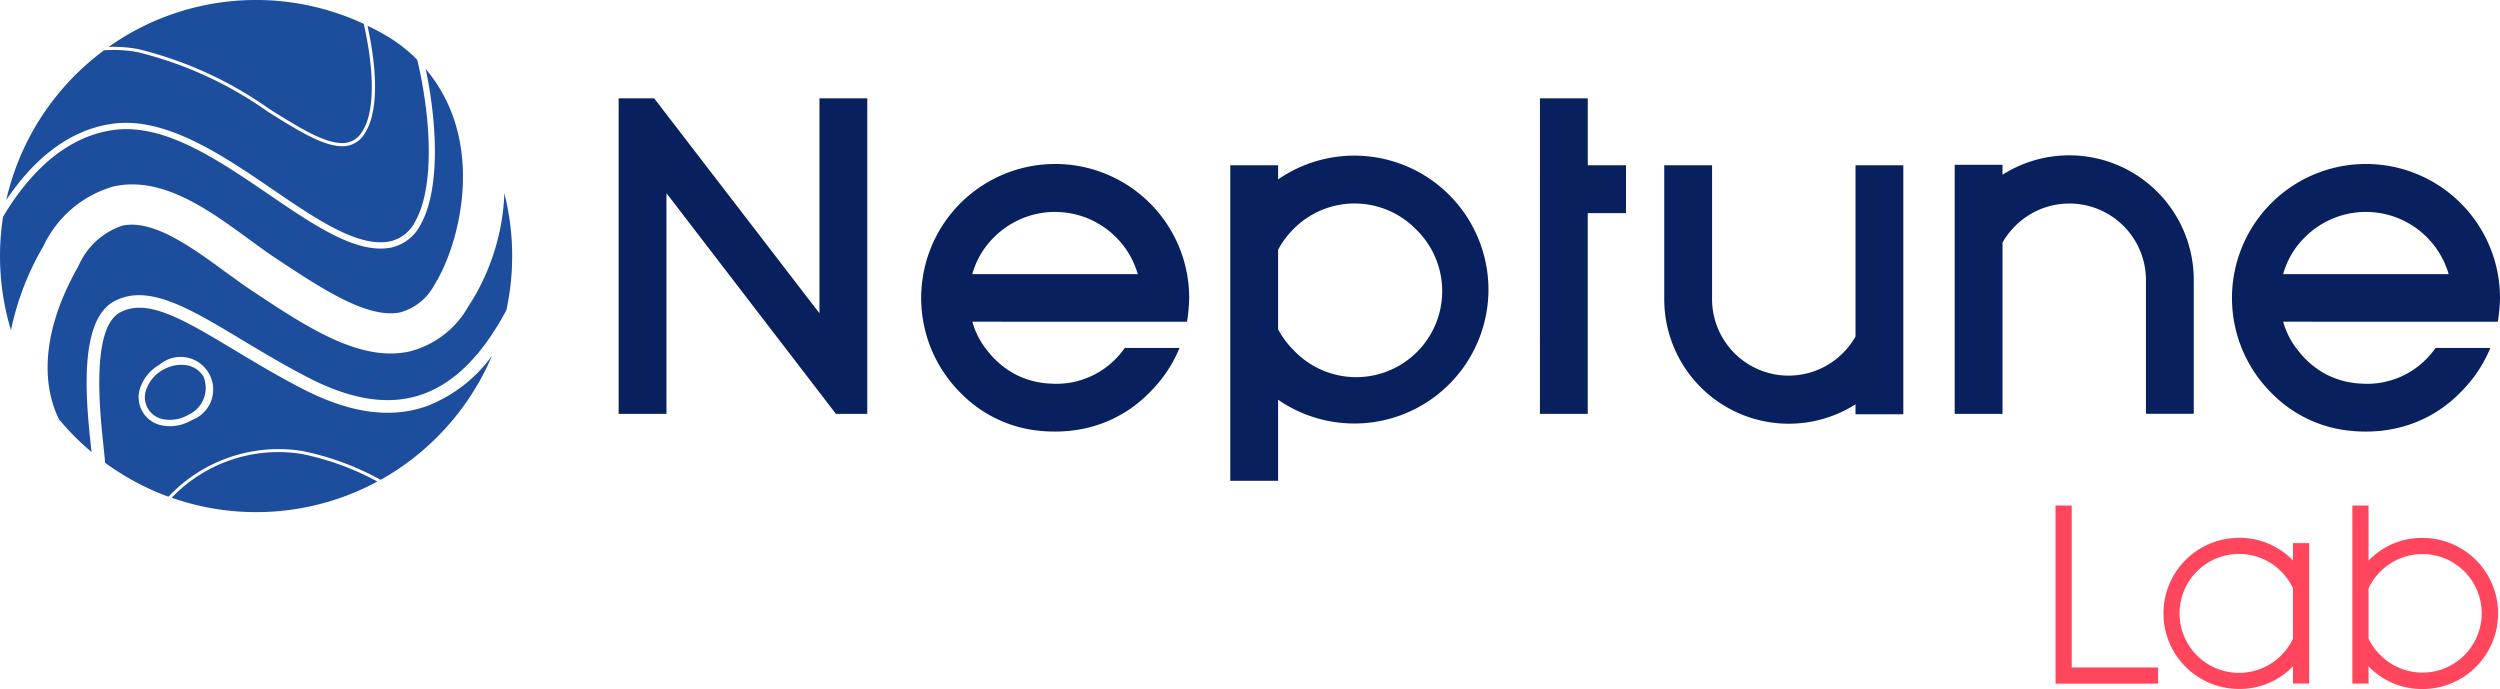 <svg xmlns="http://www.w3.org/2000/svg" width="139.802" height="38.531" viewBox="0 0 139.802 38.531">
  <g id="Group_10295" data-name="Group 10295" transform="translate(-2360 -3759)">
    <g id="Group_2" data-name="Group 2" transform="translate(2474.947 3787.27)">
      <path id="Path_6" data-name="Path 6" d="M327.318,81.5v9.959h5.735v-.906h-4.829V81.5Z" transform="translate(-327.318 -81.499)" fill="#ff465d"/>
      <path id="Path_7" data-name="Path 7" d="M351.749,86.946h.905V94.8h-.905v-.966a4.121,4.121,0,0,1-3.018,1.267,4.225,4.225,0,0,1,0-8.45,4.12,4.12,0,0,1,3.018,1.268Zm0,2.523a3.524,3.524,0,0,0-.664-.942,3.326,3.326,0,1,0,0,4.7,3.353,3.353,0,0,0,.664-.93Z" transform="translate(-338.47 -84.845)" fill="#ff465d"/>
      <path id="Path_8" data-name="Path 8" d="M375.49,84.577a4.121,4.121,0,0,1,3.018-1.267,4.225,4.225,0,0,1,0,8.45,4.12,4.12,0,0,1-3.018-1.268v.966h-.906V81.5h.906Zm0,4.37a3.233,3.233,0,0,0,.676.93,3.314,3.314,0,1,0,0-4.7,3.4,3.4,0,0,0-.676.942Z" transform="translate(-357.985 -81.499)" fill="#ff465d"/>
    </g>
    <g id="Group_3" data-name="Group 3" transform="translate(2394.596 3764.498)">
      <path id="Path_1" data-name="Path 1" d="M109.744,27.676V15.656h2.674V33.3h-1.754L101.188,20.96V33.3H98.514V15.656H100.5Z" transform="translate(-98.515 -15.655)" fill="#08205e"/>
      <path id="Path_2" data-name="Path 2" d="M198.58,26.118a7.5,7.5,0,0,1,11.764,6.16,7.5,7.5,0,0,1-11.764,6.16v4.535h-2.674V25.327h2.674Zm0,3.936V34.5a4.944,4.944,0,0,0,.877,1.176,4.81,4.81,0,1,0,6.8-6.8,4.8,4.8,0,0,0-6.8,0,4.951,4.951,0,0,0-.877,1.176" transform="translate(-161.704 -21.583)" fill="#08205e"/>
      <path id="Path_3" data-name="Path 3" d="M245.217,15.655h2.674V19.4h2.139v2.674H247.89V33.3h-2.674Z" transform="translate(-193.698 -15.655)" fill="#08205e"/>
      <path id="Path_4" data-name="Path 4" d="M275.707,35.9V26.314h2.674V40.239h-2.674v-.556A6.963,6.963,0,0,1,265.012,33.8V26.314h2.674V33.8a4.28,4.28,0,0,0,7.294,3.037,4.388,4.388,0,0,0,.727-.941" transform="translate(-206.542 -22.571)" fill="#08205e"/>
      <path id="Path_5" data-name="Path 5" d="M313.934,29.646v9.583H311.26V25.3h2.674v.556a6.963,6.963,0,0,1,10.695,5.882v7.486h-2.674V31.743a4.281,4.281,0,0,0-7.294-3.037,4.395,4.395,0,0,0-.727.941" transform="translate(-236.548 -21.583)" fill="#08205e"/>
      <path id="Path_9" data-name="Path 9" d="M158.8,34.943h2.753a9.665,9.665,0,0,0,.121-1.331,7.494,7.494,0,1,0-12.8,5.294,7.13,7.13,0,0,0,4.533,2.144h0c.248.022.5.035.756.034h.022c.222,0,.447-.013.676-.03l.1-.007.1-.008v-.006a7.17,7.17,0,0,0,4.4-2.14,7.467,7.467,0,0,0,1.673-2.487h-3.06a5.032,5.032,0,0,1-.5.6,4.635,4.635,0,0,1-3.4,1.406c-.06,0-.117-.006-.176-.008-.133-.006-.266-.011-.394-.025l-.044-.006c-.164-.02-.325-.047-.482-.081l-.068-.017c-.136-.032-.268-.07-.4-.113l-.152-.054c-.088-.033-.174-.069-.26-.107s-.17-.077-.253-.12c-.033-.017-.066-.037-.1-.055A4.943,4.943,0,0,1,150.77,37a5.064,5.064,0,0,1-.5-.6h-.01a4.478,4.478,0,0,1-.712-1.461Zm-8.031-4.734a4.818,4.818,0,0,1,8.031,2.072h-9.256a4.613,4.613,0,0,1,1.225-2.072" transform="translate(-129.769 -22.448)" fill="#08205e"/>
      <path id="Path_10" data-name="Path 10" d="M367.528,34.943h2.753a9.667,9.667,0,0,0,.121-1.331,7.494,7.494,0,1,0-12.8,5.294,7.13,7.13,0,0,0,4.533,2.144h0c.248.022.5.035.756.034h.022c.222,0,.447-.013.676-.03l.1-.007.1-.008v-.006a7.17,7.17,0,0,0,4.4-2.14,7.467,7.467,0,0,0,1.673-2.487h-3.06a5.028,5.028,0,0,1-.5.6,4.635,4.635,0,0,1-3.4,1.406c-.06,0-.117-.006-.176-.008-.133-.006-.266-.011-.394-.025l-.044-.006c-.164-.02-.325-.047-.482-.081l-.068-.017c-.136-.032-.268-.07-.4-.113l-.152-.054c-.088-.033-.174-.069-.26-.107s-.17-.077-.253-.12c-.033-.017-.066-.037-.1-.055A4.943,4.943,0,0,1,359.5,37a5.065,5.065,0,0,1-.5-.6h-.01a4.478,4.478,0,0,1-.712-1.461ZM359.5,30.209a4.818,4.818,0,0,1,8.031,2.072h-9.256a4.613,4.613,0,0,1,1.225-2.072" transform="translate(-265.196 -22.448)" fill="#08205e"/>
    </g>
    <g id="Group_1" data-name="Group 1" transform="translate(2360 3759)">
      <path id="Path_11" data-name="Path 11" d="M23.807,10.989c.686,3.275.765,6.819-.275,8.678a2.429,2.429,0,0,1-1.625,1.3c-1.932.409-4.324-1.224-6.855-2.95-2.9-1.98-5.9-4.026-8.753-3.611-2.9.424-4.9,2.782-6.129,4.848a14.316,14.316,0,0,0,.443,6.34A15.5,15.5,0,0,1,2.424,20.9a6.214,6.214,0,0,1,3.952-3.351c2.707-.58,5.293,1.311,7.576,2.98.52.38,1.012.74,1.472,1.044l.1.065c2.482,1.643,5.048,3.34,6.865,2.957a3.06,3.06,0,0,0,1.89-1.515c1.381-2.161,3.006-7.981-.471-12.087" transform="translate(0 -7.13)" fill="#1d4d9d"/>
      <path id="Path_12" data-name="Path 12" d="M18.934,2.74A21.478,21.478,0,0,1,26.3,6.1c1.658,1.04,3.094,1.934,4.132,1.9a1.259,1.259,0,0,0,1.035-.616c.711-1.061.725-3.273.105-6.048A14.253,14.253,0,0,0,17.307,2.622a7.768,7.768,0,0,1,1.627.118" transform="translate(-11.229 0)" fill="#1d4d9d"/>
      <path id="Path_13" data-name="Path 13" d="M23.982,6.006c-.071-.071-.139-.143-.213-.214a9.236,9.236,0,0,0-1.253-.976A14.437,14.437,0,0,0,21.2,4.1c.606,2.769.568,4.946-.168,6.044a1.427,1.427,0,0,1-1.174.694h-.064c-1.089,0-2.518-.9-4.167-1.931a21.346,21.346,0,0,0-7.3-3.334,7.53,7.53,0,0,0-1.86-.1A14.357,14.357,0,0,0,1,13.841c1.287-1.918,3.22-3.866,5.9-4.256,2.986-.434,6.182,1.745,9,3.668,2.468,1.684,4.8,3.275,6.585,2.9a2.1,2.1,0,0,0,1.391-1.124c1.063-1.9.9-5.664.108-9.019" transform="translate(-0.649 -2.66)" fill="#1d4d9d"/>
      <path id="Path_14" data-name="Path 14" d="M25.124,58.1a2.094,2.094,0,0,0-1.038.288,2.014,2.014,0,0,0-.892,1.016A1.249,1.249,0,0,0,24.2,61.155a2.019,2.019,0,0,0,1.326-.264,1.649,1.649,0,0,0,.832-2.146,1.382,1.382,0,0,0-1.236-.641" transform="translate(-14.985 -37.699)" fill="#1d4d9d"/>
      <path id="Path_15" data-name="Path 15" d="M27.121,57a15.447,15.447,0,0,1,4.426,1.621,14.411,14.411,0,0,0,6.224-6.928,8.144,8.144,0,0,1-3.582,2.784c-2.037.747-4.334.436-7.024-.951-1.384-.713-2.654-1.477-3.776-2.151-2.843-1.709-4.9-2.943-6.421-2.11-1.621.888-1.128,5.521-.917,7.5.046.429.074.706.085.9a14.351,14.351,0,0,0,3.544,1.9A8.47,8.47,0,0,1,27.121,57m-6.14-1.713a2.432,2.432,0,0,1-1.211.335,2.127,2.127,0,0,1-.348-.028,1.6,1.6,0,0,1-1.28-2.217,2.363,2.363,0,0,1,1.045-1.2,1.822,1.822,0,1,1,1.793,3.107" transform="translate(-10.261 -31.789)" fill="#1d4d9d"/>
      <path id="Path_16" data-name="Path 16" d="M27.343,74.5a14.267,14.267,0,0,0,11.5-.906,15.121,15.121,0,0,0-4.271-1.55A8.26,8.26,0,0,0,27.343,74.5" transform="translate(-17.741 -46.666)" fill="#1d4d9d"/>
      <path id="Path_17" data-name="Path 17" d="M10.006,45.02c-.263-2.473-.753-7.076,1.278-8.189,1.876-1.027,4.19.363,7.12,2.124,1.112.668,2.372,1.425,3.735,2.128,2.5,1.292,4.618,1.591,6.46.916,1.772-.649,3.3-2.191,4.631-4.679a14.293,14.293,0,0,0-.112-6.535,12.456,12.456,0,0,1-2.029,6.348,5.246,5.246,0,0,1-3.321,2.506c-2.74.579-5.706-1.383-8.575-3.282l-.1-.065c-.5-.333-1.016-.708-1.558-1.1-1.9-1.39-4.057-2.964-5.773-2.6A4.074,4.074,0,0,0,9.3,34.851c-2.5,4.4-1.73,7.286-1.083,8.578a14.427,14.427,0,0,0,1.818,1.823c-.008-.077-.017-.154-.025-.232" transform="translate(-4.913 -19.974)" fill="#1d4d9d"/>
    </g>
  </g>
</svg>
